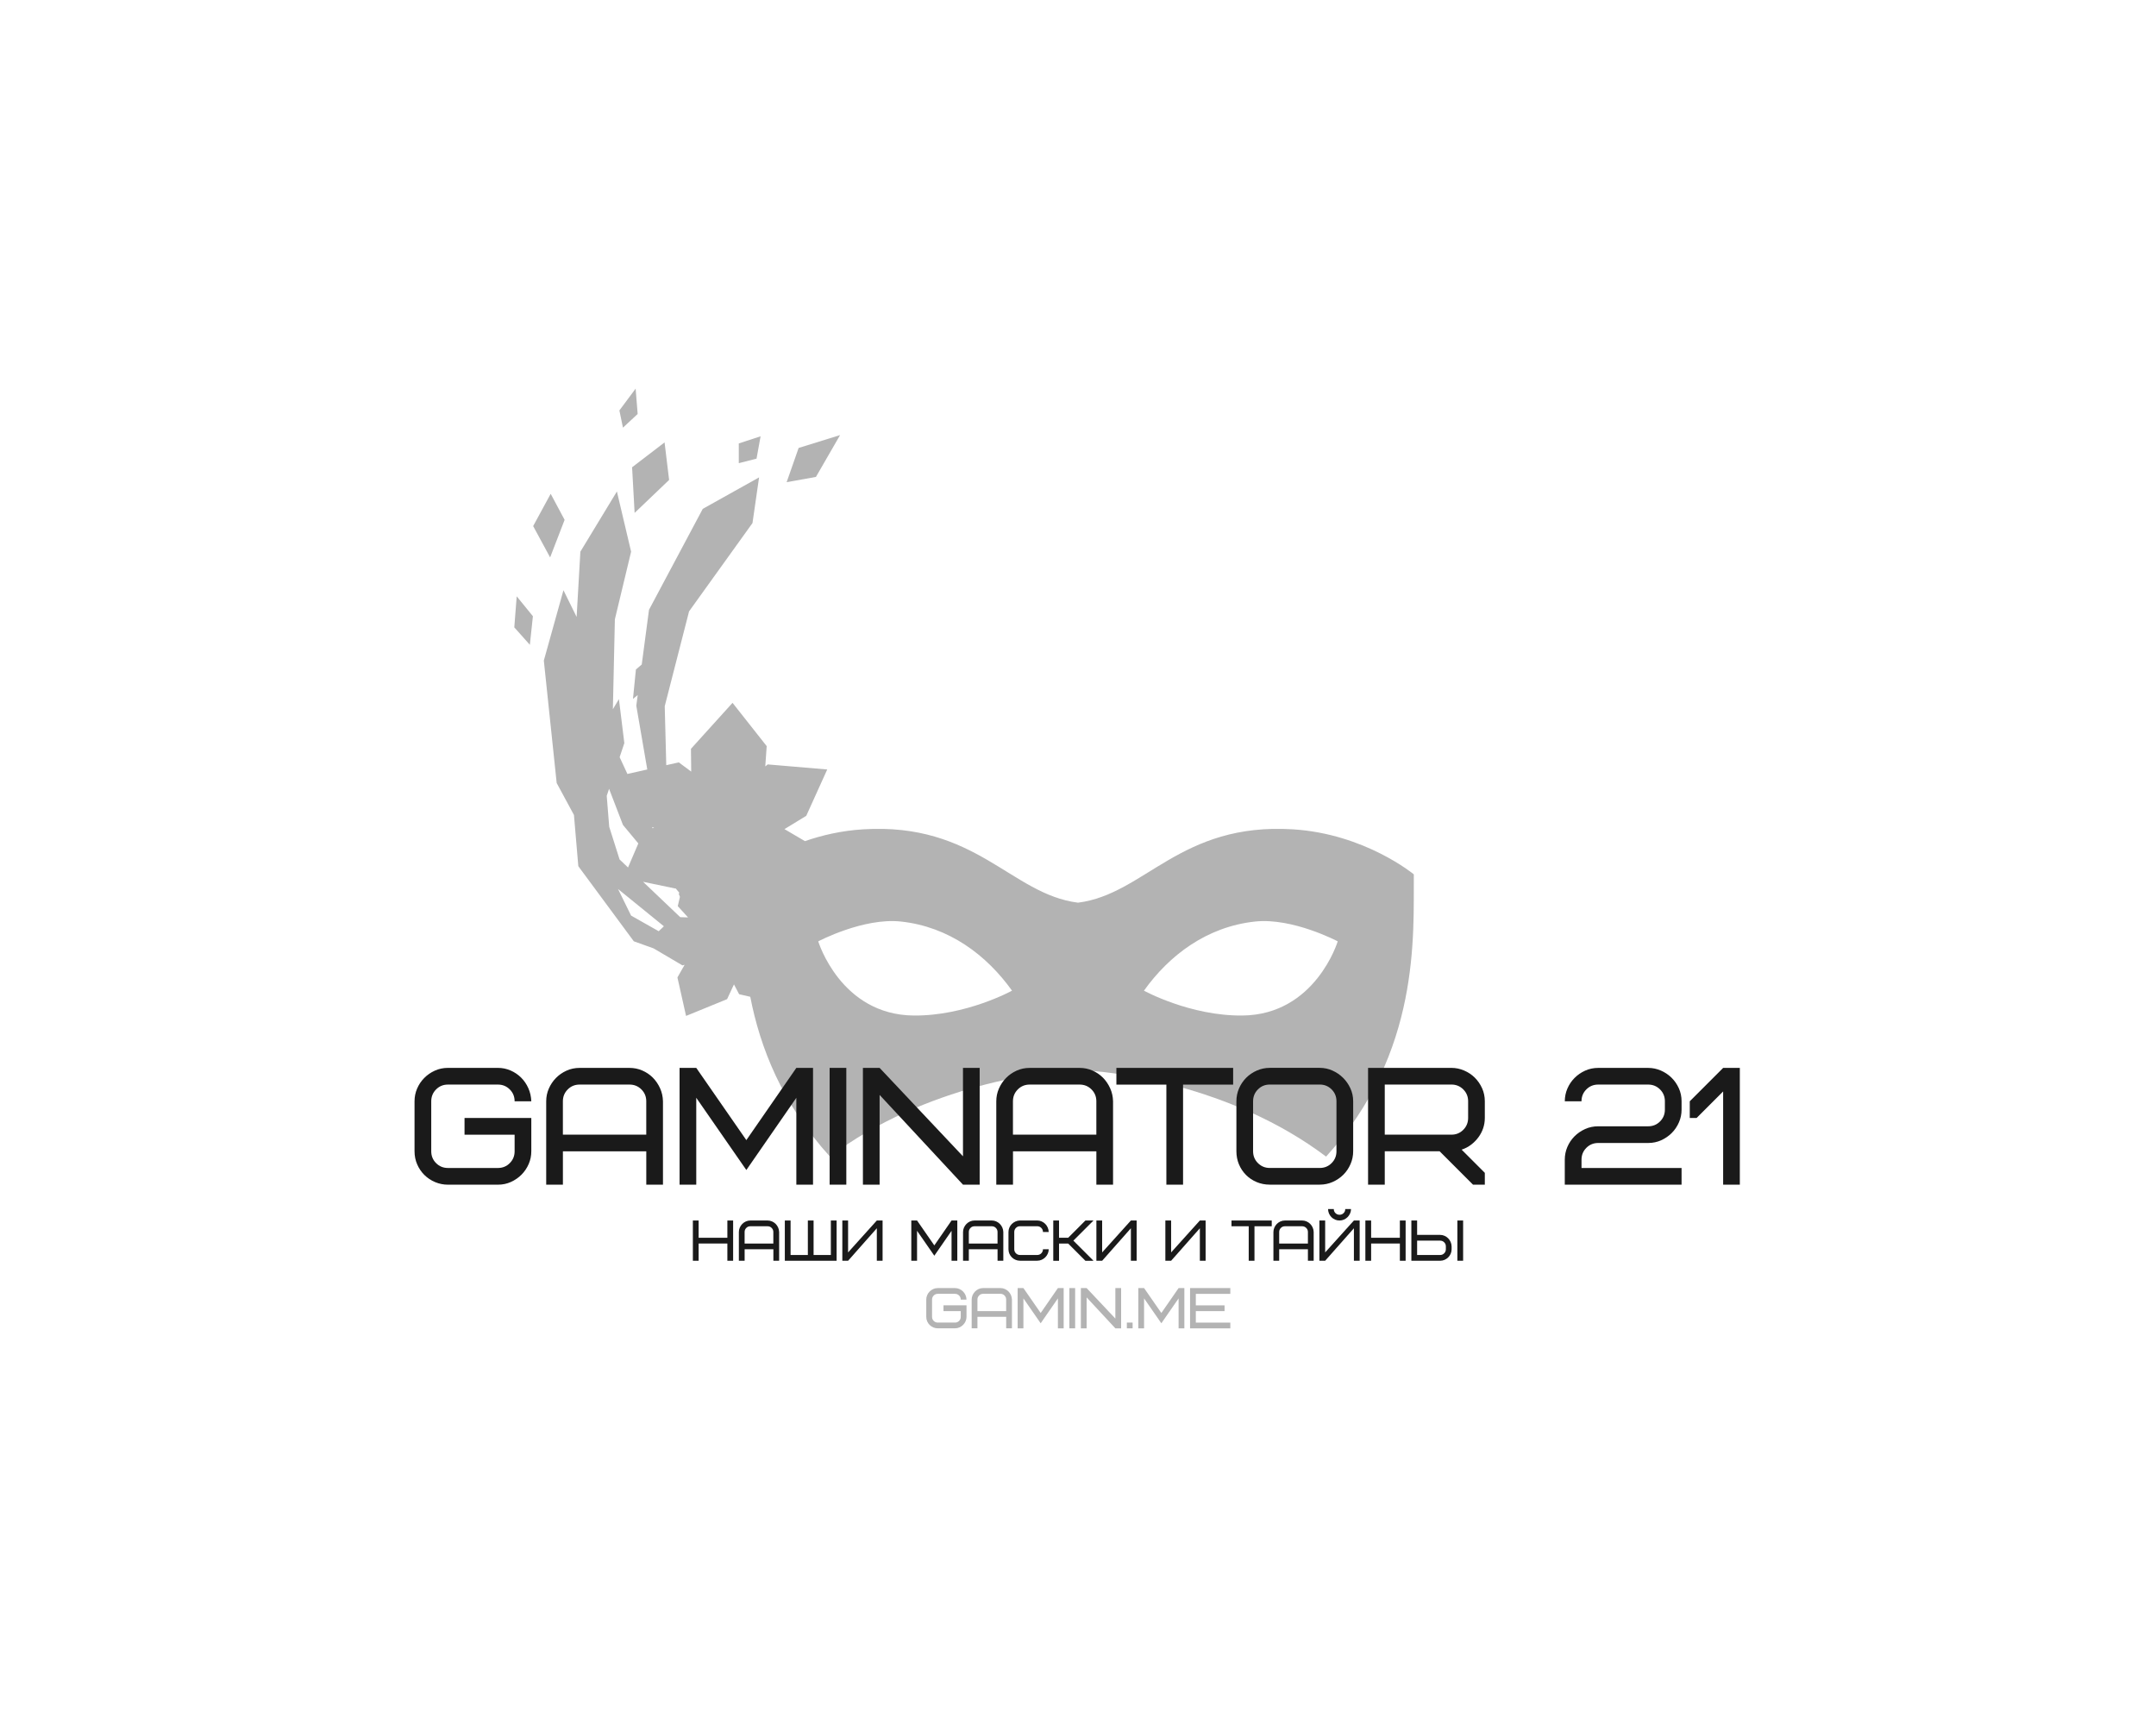 <?xml version="1.0" encoding="utf-8"?>
<!-- Generator: Adobe Illustrator 24.1.2, SVG Export Plug-In . SVG Version: 6.00 Build 0)  -->
<svg version="1.1" id="Layer_1" xmlns="http://www.w3.org/2000/svg" xmlns:xlink="http://www.w3.org/1999/xlink" x="0px" y="0px"
	 viewBox="0 0 1000 800" style="enable-background:new 0 0 1000 800;" xml:space="preserve">
<style type="text/css">
	.st0{fill:#B3B3B3;}
	.st1{fill:#1A1A1A;}
</style>
<g>
	<g>
		<polygon class="st0" points="389.65,201.78 370.42,207.75 364.86,223.62 378.45,221.18 		"/>
		<polygon class="st0" points="352.78,202.34 342.67,205.64 342.67,214.81 350.9,212.7 		"/>
		<polygon class="st0" points="294.35,237.87 310.35,222.58 308.24,205.17 293.18,216.7 		"/>
		<polygon class="st0" points="295.76,191.99 294.82,180.23 287.29,190.34 288.94,198.34 		"/>
		<polygon class="st0" points="261.88,241.09 255.42,229.01 247.29,243.98 255.16,258.51 		"/>
		<polygon class="st0" points="238.54,290.95 245.76,299.04 247.17,285.78 239.66,276.55 		"/>
		<path class="st0" d="M655.76,405.5c0,0-22.65-18.79-56-20.88c-52.47-3.29-68.71,30.12-99.76,34.01
			c-31.06-3.89-47.29-37.3-99.76-34.01c-10.05,0.63-19.11,2.78-26.89,5.47l-9.49-5.57l10.1-6.17l9.73-21.49l-27.61-2.35l-1.13,0.93
			l0.66-9.41l-15.84-20.08l-19.29,21.33l0.12,10.56l-5.77-4.28l-5.8,1.31l-0.71-27.35l11.29-44l29.41-40.94l3.06-21.18l-26.12,14.59
			l-24.94,46.82l-3.36,25.36l-2.71,2.33l-1.36,13.63l2.2-1.8l-0.66,4.96c0,0,2.61,15.06,5.09,29.57l-9.21,2.08l-3.61-7.78l2.18-6.53
			l-2.51-20.39l-2.81,4.67l0.93-41.69l7.53-31.37l-6.59-27.92l-16.94,27.92l-1.74,30.27l-6.11-12.39l-9.1,32.63l5.96,56.78
			l8.01,14.82l2.03,23.76l25.73,34.82l9.19,3.3l13.36,7.87l1.02-0.25l-3.33,5.86l4,17.84l19.03-7.78l3.19-6.84l2.39,4.55l5.17,1.19
			c4.55,23.42,14.64,49.52,36.96,74.12c44.24-33.41,100.47-40,115.06-40s70.82,6.59,115.06,40
			C659.06,487.91,655.53,433.56,655.76,405.5z M313.38,411.99l1.69,2.03l-0.24,0.56l0.54,1.36l-1.01,4.29l4.74,5.2l0.02,0.04
			l-3.62-0.12l-17.24-16.41l15.01,3.14L313.38,411.99z M303.4,383.93l-0.71,0.17l-0.25-0.55L303.4,383.93z M288.94,382.58l7.13,8.58
			l-4.78,11.15l-3.92-3.73l-4.8-15.14l-1.16-14.35l1.09-3.26L288.94,382.58z M292.71,424.62l-6.05-12.32l21.27,17.28l-2.4,2.29
			L292.71,424.62z M423.76,470.97c-33.9-0.33-44.24-34.4-44.24-34.4s20.93-11.07,38.35-9.19c22.35,2.41,39.76,15.59,51.53,32.06
			C469.41,459.44,448,471.21,423.76,470.97z M576.24,470.97c-24.24,0.24-45.65-11.53-45.65-11.53
			c11.76-16.47,29.18-29.65,51.53-32.06c17.42-1.88,38.35,9.19,38.35,9.19S610.13,470.64,576.24,470.97z"/>
	</g>
	<g>
		<g>
			<path class="st1" d="M192.27,533.92v-23.19c0-2.06,0.4-4.02,1.19-5.87c0.79-1.85,1.89-3.49,3.29-4.91
				c1.4-1.42,3.04-2.56,4.93-3.42c1.89-0.86,3.91-1.28,6.08-1.28h23.19c2.06,0,4.02,0.4,5.87,1.21c1.85,0.81,3.47,1.9,4.87,3.29
				c1.4,1.39,2.52,3.02,3.36,4.91c0.84,1.89,1.3,3.92,1.38,6.08h-7.74c0-2.17-0.75-4-2.25-5.5c-1.5-1.5-3.33-2.25-5.49-2.25h-23.19
				c-2.17,0-4,0.75-5.49,2.25c-1.5,1.5-2.25,3.33-2.25,5.5v23.19c0,2.17,0.75,4,2.25,5.49c1.5,1.5,3.33,2.25,5.49,2.25h23.19
				c2.17,0,4-0.75,5.49-2.25c1.5-1.5,2.25-3.33,2.25-5.49v-7.7h-23.23v-7.74h30.97v15.45c0,2.06-0.4,4.03-1.21,5.89
				c-0.81,1.86-1.91,3.5-3.3,4.91c-1.4,1.41-3.03,2.54-4.91,3.4c-1.88,0.86-3.9,1.28-6.06,1.28h-23.19c-2.06,0-4.04-0.4-5.93-1.19
				s-3.54-1.89-4.97-3.29c-1.42-1.4-2.54-3.04-3.36-4.93C192.68,538.12,192.27,536.09,192.27,533.92z"/>
			<path class="st1" d="M253.34,549.41v-38.67c0-2.06,0.4-4.02,1.21-5.87c0.81-1.85,1.9-3.49,3.29-4.91
				c1.38-1.42,3.02-2.56,4.91-3.42c1.89-0.86,3.91-1.28,6.08-1.28h23.19c2.06,0,4.03,0.4,5.89,1.21c1.86,0.81,3.49,1.9,4.87,3.29
				c1.38,1.39,2.5,3.02,3.36,4.91c0.86,1.89,1.31,3.92,1.36,6.08v38.67h-7.74v-15.48h-38.67v15.48H253.34z M261.08,526.22h38.67
				v-15.48c0-2.17-0.75-4-2.25-5.5c-1.5-1.5-3.33-2.25-5.49-2.25h-23.19c-2.17,0-4,0.75-5.49,2.25c-1.5,1.5-2.25,3.33-2.25,5.5
				V526.22z"/>
			<path class="st1" d="M315.2,549.41v-54.16h7.74l23.23,33.5l23.19-33.5h7.74v54.16h-7.74v-40.29l-23.19,33.5l-23.23-33.5v40.29
				H315.2z"/>
			<path class="st1" d="M384.8,549.41v-54.16h7.74v54.16H384.8z"/>
			<path class="st1" d="M400.24,549.41v-54.16h7.74l38.67,41.01v-41.01h7.74v54.16h-7.74l-38.67-41.62v41.62H400.24z"/>
			<path class="st1" d="M462.1,549.41v-38.67c0-2.06,0.4-4.02,1.21-5.87c0.81-1.85,1.9-3.49,3.29-4.91
				c1.38-1.42,3.02-2.56,4.91-3.42c1.89-0.86,3.91-1.28,6.08-1.28h23.19c2.06,0,4.03,0.4,5.89,1.21c1.86,0.81,3.49,1.9,4.87,3.29
				c1.38,1.39,2.5,3.02,3.36,4.91c0.86,1.89,1.31,3.92,1.36,6.08v38.67h-7.74v-15.48h-38.67v15.48H462.1z M469.84,526.22h38.67
				v-15.48c0-2.17-0.75-4-2.25-5.5c-1.5-1.5-3.33-2.25-5.5-2.25h-23.19c-2.17,0-4,0.75-5.49,2.25c-1.5,1.5-2.25,3.33-2.25,5.5
				V526.22z"/>
			<path class="st1" d="M517.81,503v-7.74h54.15V503h-23.23v46.41h-7.74V503H517.81z"/>
			<path class="st1" d="M573.47,533.92v-23.19c0-2.12,0.41-4.11,1.23-5.99c0.82-1.88,1.93-3.51,3.32-4.91s3.04-2.51,4.93-3.34
				c1.89-0.83,3.89-1.25,6-1.25h23.19c2.06,0,4.02,0.42,5.87,1.25c1.85,0.83,3.49,1.94,4.91,3.34s2.56,3.03,3.42,4.91
				c0.86,1.88,1.29,3.87,1.29,5.99v23.19c0,2.11-0.42,4.12-1.25,6c-0.83,1.89-1.94,3.52-3.34,4.91c-1.4,1.38-3.03,2.49-4.91,3.32
				c-1.88,0.83-3.87,1.25-5.99,1.25h-23.19c-2.17,0-4.19-0.4-6.08-1.19s-3.53-1.89-4.93-3.29c-1.4-1.4-2.49-3.04-3.29-4.93
				C573.87,538.12,573.47,536.09,573.47,533.92z M581.21,533.92c0,2.17,0.75,4,2.25,5.49c1.5,1.5,3.33,2.25,5.49,2.25h23.19
				c2.16,0,4-0.75,5.49-2.25c1.5-1.5,2.25-3.33,2.25-5.49v-23.19c0-2.17-0.75-4-2.25-5.5s-3.33-2.25-5.49-2.25h-23.19
				c-2.17,0-4,0.75-5.49,2.25c-1.5,1.5-2.25,3.33-2.25,5.5V533.92z"/>
			<path class="st1" d="M634.54,549.41v-54.16h38.67c2.01,0,3.96,0.4,5.85,1.21c1.89,0.81,3.54,1.9,4.95,3.29
				c1.41,1.39,2.54,3.02,3.4,4.91c0.86,1.89,1.28,3.92,1.28,6.08v7.74c0,1.66-0.26,3.25-0.77,4.76s-1.25,2.91-2.21,4.21
				c-0.96,1.3-2.09,2.44-3.4,3.44c-1.31,1-2.77,1.76-4.38,2.28l10.76,10.76v5.48h-5.48l-15.48-15.48h-25.45v15.48H634.54z
				 M642.28,526.22h30.93c2.17,0,4-0.75,5.49-2.25s2.25-3.33,2.25-5.5v-7.74c0-2.17-0.75-4-2.25-5.5s-3.33-2.25-5.49-2.25h-30.93
				V526.22z"/>
			<path class="st1" d="M725.78,549.41v-11.59c0-2.06,0.4-4.03,1.19-5.89c0.79-1.86,1.89-3.5,3.29-4.91c1.4-1.41,3.04-2.54,4.93-3.4
				c1.89-0.86,3.92-1.28,6.08-1.28h23.19c2.17,0,4-0.75,5.5-2.25s2.25-3.33,2.25-5.5v-3.85c0-2.17-0.75-4-2.25-5.5
				s-3.33-2.25-5.5-2.25h-23.19c-2.17,0-4,0.75-5.49,2.25c-1.5,1.5-2.25,3.33-2.25,5.5h-7.74c0-2.06,0.4-4.02,1.19-5.87
				s1.89-3.49,3.29-4.91c1.4-1.42,3.04-2.56,4.93-3.42c1.89-0.86,3.92-1.28,6.08-1.28h23.19c2.01,0,3.96,0.4,5.83,1.21
				c1.88,0.81,3.52,1.9,4.95,3.29c1.42,1.39,2.56,3.02,3.42,4.91c0.86,1.89,1.28,3.92,1.28,6.08v3.85c0,2.06-0.4,4.03-1.21,5.89
				s-1.91,3.5-3.3,4.91c-1.4,1.41-3.03,2.54-4.91,3.4c-1.88,0.86-3.9,1.28-6.06,1.28h-23.19c-2.17,0-4,0.75-5.49,2.25
				c-1.5,1.5-2.25,3.33-2.25,5.5v3.85h46.41v7.74H725.78z"/>
			<path class="st1" d="M783.75,518.48v-7.74l15.48-15.48h7.74v54.16h-7.74v-43.24l-12.31,12.31H783.75z"/>
		</g>
		<g>
			<path class="st1" d="M321.37,584.7v-18.67h2.67v8.01h13.33v-8.01h2.67v18.67h-2.67v-8h-13.33v8H321.37z"/>
			<path class="st1" d="M342.7,584.7v-13.33c0-0.71,0.14-1.39,0.42-2.03c0.28-0.64,0.66-1.2,1.13-1.69s1.04-0.88,1.69-1.18
				c0.65-0.29,1.35-0.44,2.1-0.44h8c0.71,0,1.39,0.14,2.03,0.42c0.64,0.28,1.2,0.66,1.68,1.13c0.48,0.48,0.86,1.04,1.16,1.69
				c0.29,0.65,0.45,1.35,0.47,2.1v13.33h-2.67v-5.34h-13.33v5.34H342.7z M345.36,576.71h13.33v-5.34c0-0.75-0.26-1.38-0.77-1.89
				c-0.52-0.52-1.15-0.78-1.89-0.78h-8c-0.75,0-1.38,0.26-1.89,0.78s-0.77,1.15-0.77,1.89V576.71z"/>
			<path class="st1" d="M364.02,584.7v-18.67h2.67v16h8.01v-16h2.66v16h8.01v-16h2.67v18.67H364.02z"/>
			<path class="st1" d="M390.69,584.7v-18.67h2.67v14.8l13.33-14.8h2.67v18.67h-2.67v-15.07l-13.33,15.07H390.69z"/>
			<path class="st1" d="M422.68,584.7v-18.67h2.67l8.01,11.55l7.99-11.55h2.67v18.67h-2.67v-13.89l-7.99,11.55l-8.01-11.55v13.89
				H422.68z"/>
			<path class="st1" d="M446.68,584.7v-13.33c0-0.71,0.14-1.39,0.42-2.03c0.28-0.64,0.66-1.2,1.13-1.69s1.04-0.88,1.69-1.18
				c0.65-0.29,1.35-0.44,2.1-0.44h8c0.71,0,1.39,0.14,2.03,0.42c0.64,0.28,1.2,0.66,1.68,1.13c0.48,0.48,0.86,1.04,1.16,1.69
				c0.29,0.65,0.45,1.35,0.47,2.1v13.33h-2.67v-5.34h-13.33v5.34H446.68z M449.35,576.71h13.33v-5.34c0-0.75-0.26-1.38-0.77-1.89
				c-0.52-0.52-1.15-0.78-1.89-0.78h-8c-0.75,0-1.38,0.26-1.89,0.78s-0.77,1.15-0.77,1.89V576.71z"/>
			<path class="st1" d="M467.75,579.36v-7.99c0-0.71,0.14-1.39,0.41-2.03c0.27-0.64,0.65-1.2,1.13-1.68
				c0.48-0.48,1.05-0.87,1.7-1.17c0.65-0.29,1.35-0.45,2.1-0.47h7.99c0.71,0,1.39,0.14,2.02,0.42c0.64,0.28,1.2,0.66,1.68,1.13
				s0.87,1.04,1.16,1.69c0.29,0.65,0.45,1.35,0.48,2.1h-2.67c0-0.75-0.26-1.38-0.77-1.89s-1.15-0.78-1.89-0.78h-7.99
				c-0.75,0-1.38,0.26-1.89,0.78s-0.77,1.15-0.77,1.89v7.99c0,0.75,0.26,1.38,0.77,1.89c0.52,0.52,1.15,0.78,1.89,0.78h7.99
				c0.75,0,1.38-0.26,1.89-0.78c0.52-0.52,0.77-1.15,0.77-1.89h2.67c0,0.71-0.14,1.39-0.42,2.03c-0.28,0.64-0.66,1.21-1.14,1.69
				s-1.05,0.88-1.69,1.17c-0.65,0.29-1.34,0.44-2.09,0.44h-7.99c-0.71,0-1.39-0.14-2.04-0.41c-0.65-0.27-1.22-0.65-1.71-1.13
				c-0.49-0.48-0.88-1.05-1.16-1.7S467.75,580.11,467.75,579.36z"/>
			<path class="st1" d="M488.53,584.7v-18.67h2.67v8.01h4.24l7.99-8.01h3.76l-9.34,9.34l9.34,9.34h-3.76l-7.99-8h-4.24v8H488.53z"/>
			<path class="st1" d="M508.53,584.7v-18.67h2.67v14.8l13.33-14.8h2.67v18.67h-2.67v-15.07L511.2,584.7H508.53z"/>
			<path class="st1" d="M540.52,584.7v-18.67h2.67v14.8l13.33-14.8h2.67v18.67h-2.67v-15.07l-13.33,15.07H540.52z"/>
			<path class="st1" d="M571.19,568.7v-2.67h18.67v2.67h-8.01v16h-2.67v-16H571.19z"/>
			<path class="st1" d="M590.64,584.7v-13.33c0-0.71,0.14-1.39,0.42-2.03c0.28-0.64,0.66-1.2,1.13-1.69
				c0.48-0.49,1.04-0.88,1.69-1.18c0.65-0.29,1.35-0.44,2.1-0.44h7.99c0.71,0,1.39,0.14,2.03,0.42c0.64,0.28,1.2,0.66,1.68,1.13
				s0.86,1.04,1.16,1.69s0.45,1.35,0.47,2.1v13.33h-2.67v-5.34h-13.33v5.34H590.64z M593.31,576.71h13.33v-5.34
				c0-0.75-0.26-1.38-0.78-1.89s-1.15-0.78-1.89-0.78h-7.99c-0.75,0-1.38,0.26-1.89,0.78c-0.52,0.52-0.78,1.15-0.78,1.89V576.71z"/>
			<path class="st1" d="M611.97,584.7v-18.67h2.67v14.8l13.33-14.8h2.67v18.67h-2.67v-15.07l-13.33,15.07H611.97z M615.98,560.71
				h2.66c0,0.75,0.26,1.38,0.77,1.89s1.15,0.77,1.89,0.77c0.75,0,1.38-0.26,1.89-0.77s0.77-1.15,0.77-1.89h2.67
				c0,0.71-0.14,1.39-0.42,2.02c-0.28,0.64-0.66,1.2-1.13,1.69c-0.48,0.49-1.04,0.88-1.69,1.17c-0.65,0.29-1.35,0.44-2.1,0.44
				c-0.73,0-1.41-0.14-2.05-0.41s-1.2-0.65-1.68-1.13s-0.86-1.05-1.15-1.69C616.14,562.15,615.99,561.45,615.98,560.71z"/>
			<path class="st1" d="M633.29,584.7v-18.67h2.67v8.01h13.33v-8.01h2.67v18.67h-2.67v-8h-13.33v8H633.29z"/>
			<path class="st1" d="M654.62,584.7v-18.67h2.67v6.67h10.66c0.71,0,1.39,0.14,2.03,0.42c0.64,0.28,1.2,0.66,1.68,1.13
				c0.48,0.48,0.86,1.04,1.16,1.69c0.29,0.65,0.45,1.35,0.47,2.1v1.33c0,0.71-0.14,1.39-0.41,2.03c-0.27,0.64-0.65,1.21-1.13,1.69
				s-1.05,0.88-1.7,1.17s-1.35,0.44-2.1,0.44H654.62z M657.29,582.03h10.66c0.75,0,1.38-0.26,1.89-0.78
				c0.52-0.52,0.78-1.15,0.78-1.89v-1.33c0-0.75-0.26-1.38-0.78-1.89c-0.52-0.52-1.15-0.77-1.89-0.77h-10.66V582.03z M675.96,584.7
				v-18.67h2.67v18.67H675.96z"/>
		</g>
		<g>
			<path class="st0" d="M429.62,610.7v-7.99c0-0.71,0.14-1.39,0.41-2.03c0.27-0.64,0.65-1.2,1.13-1.69c0.48-0.49,1.05-0.88,1.7-1.18
				c0.65-0.29,1.35-0.44,2.1-0.44h7.99c0.71,0,1.39,0.14,2.02,0.42c0.64,0.28,1.2,0.66,1.68,1.13s0.87,1.04,1.16,1.69
				c0.29,0.65,0.45,1.35,0.48,2.1h-2.67c0-0.75-0.26-1.38-0.77-1.89s-1.15-0.78-1.89-0.78h-7.99c-0.75,0-1.38,0.26-1.89,0.78
				s-0.77,1.15-0.77,1.89v7.99c0,0.75,0.26,1.38,0.77,1.89c0.52,0.52,1.15,0.78,1.89,0.78h7.99c0.75,0,1.38-0.26,1.89-0.78
				c0.52-0.52,0.77-1.15,0.77-1.89v-2.66h-8.01v-2.67h10.68v5.33c0,0.71-0.14,1.39-0.42,2.03c-0.28,0.64-0.66,1.21-1.14,1.69
				s-1.05,0.88-1.69,1.17c-0.65,0.29-1.34,0.44-2.09,0.44h-7.99c-0.71,0-1.39-0.14-2.04-0.41c-0.65-0.27-1.22-0.65-1.71-1.13
				c-0.49-0.48-0.88-1.05-1.16-1.7S429.62,611.44,429.62,610.7z"/>
			<path class="st0" d="M450.68,616.04V602.7c0-0.71,0.14-1.39,0.42-2.03c0.28-0.64,0.66-1.2,1.13-1.69s1.04-0.88,1.69-1.18
				c0.65-0.29,1.35-0.44,2.1-0.44h8c0.71,0,1.39,0.14,2.03,0.42c0.64,0.28,1.2,0.66,1.68,1.13c0.48,0.48,0.86,1.04,1.16,1.69
				c0.29,0.65,0.45,1.35,0.47,2.1v13.33h-2.67v-5.34h-13.33v5.34H450.68z M453.35,608.04h13.33v-5.34c0-0.75-0.26-1.38-0.77-1.89
				c-0.52-0.52-1.15-0.78-1.89-0.78h-8c-0.75,0-1.38,0.26-1.89,0.78s-0.77,1.15-0.77,1.89V608.04z"/>
			<path class="st0" d="M472.01,616.04v-18.67h2.67l8.01,11.55l7.99-11.55h2.67v18.67h-2.67v-13.89l-7.99,11.55l-8.01-11.55v13.89
				H472.01z"/>
			<path class="st0" d="M496,616.04v-18.67h2.67v18.67H496z"/>
			<path class="st0" d="M501.33,616.04v-18.67H504l13.33,14.14v-14.14H520v18.67h-2.67L504,601.69v14.35H501.33z"/>
			<path class="st0" d="M522.66,616.04v-2.67h2.67v2.67H522.66z"/>
			<path class="st0" d="M527.98,616.04v-18.67h2.67l8.01,11.55l8-11.55h2.67v18.67h-2.67v-13.89l-8,11.55l-8.01-11.55v13.89H527.98z
				"/>
			<path class="st0" d="M551.98,616.04v-18.67h18.67v2.67h-16v5.34h13.33v2.67h-13.33v5.33h16v2.67H551.98z"/>
		</g>
	</g>
</g>
</svg>
